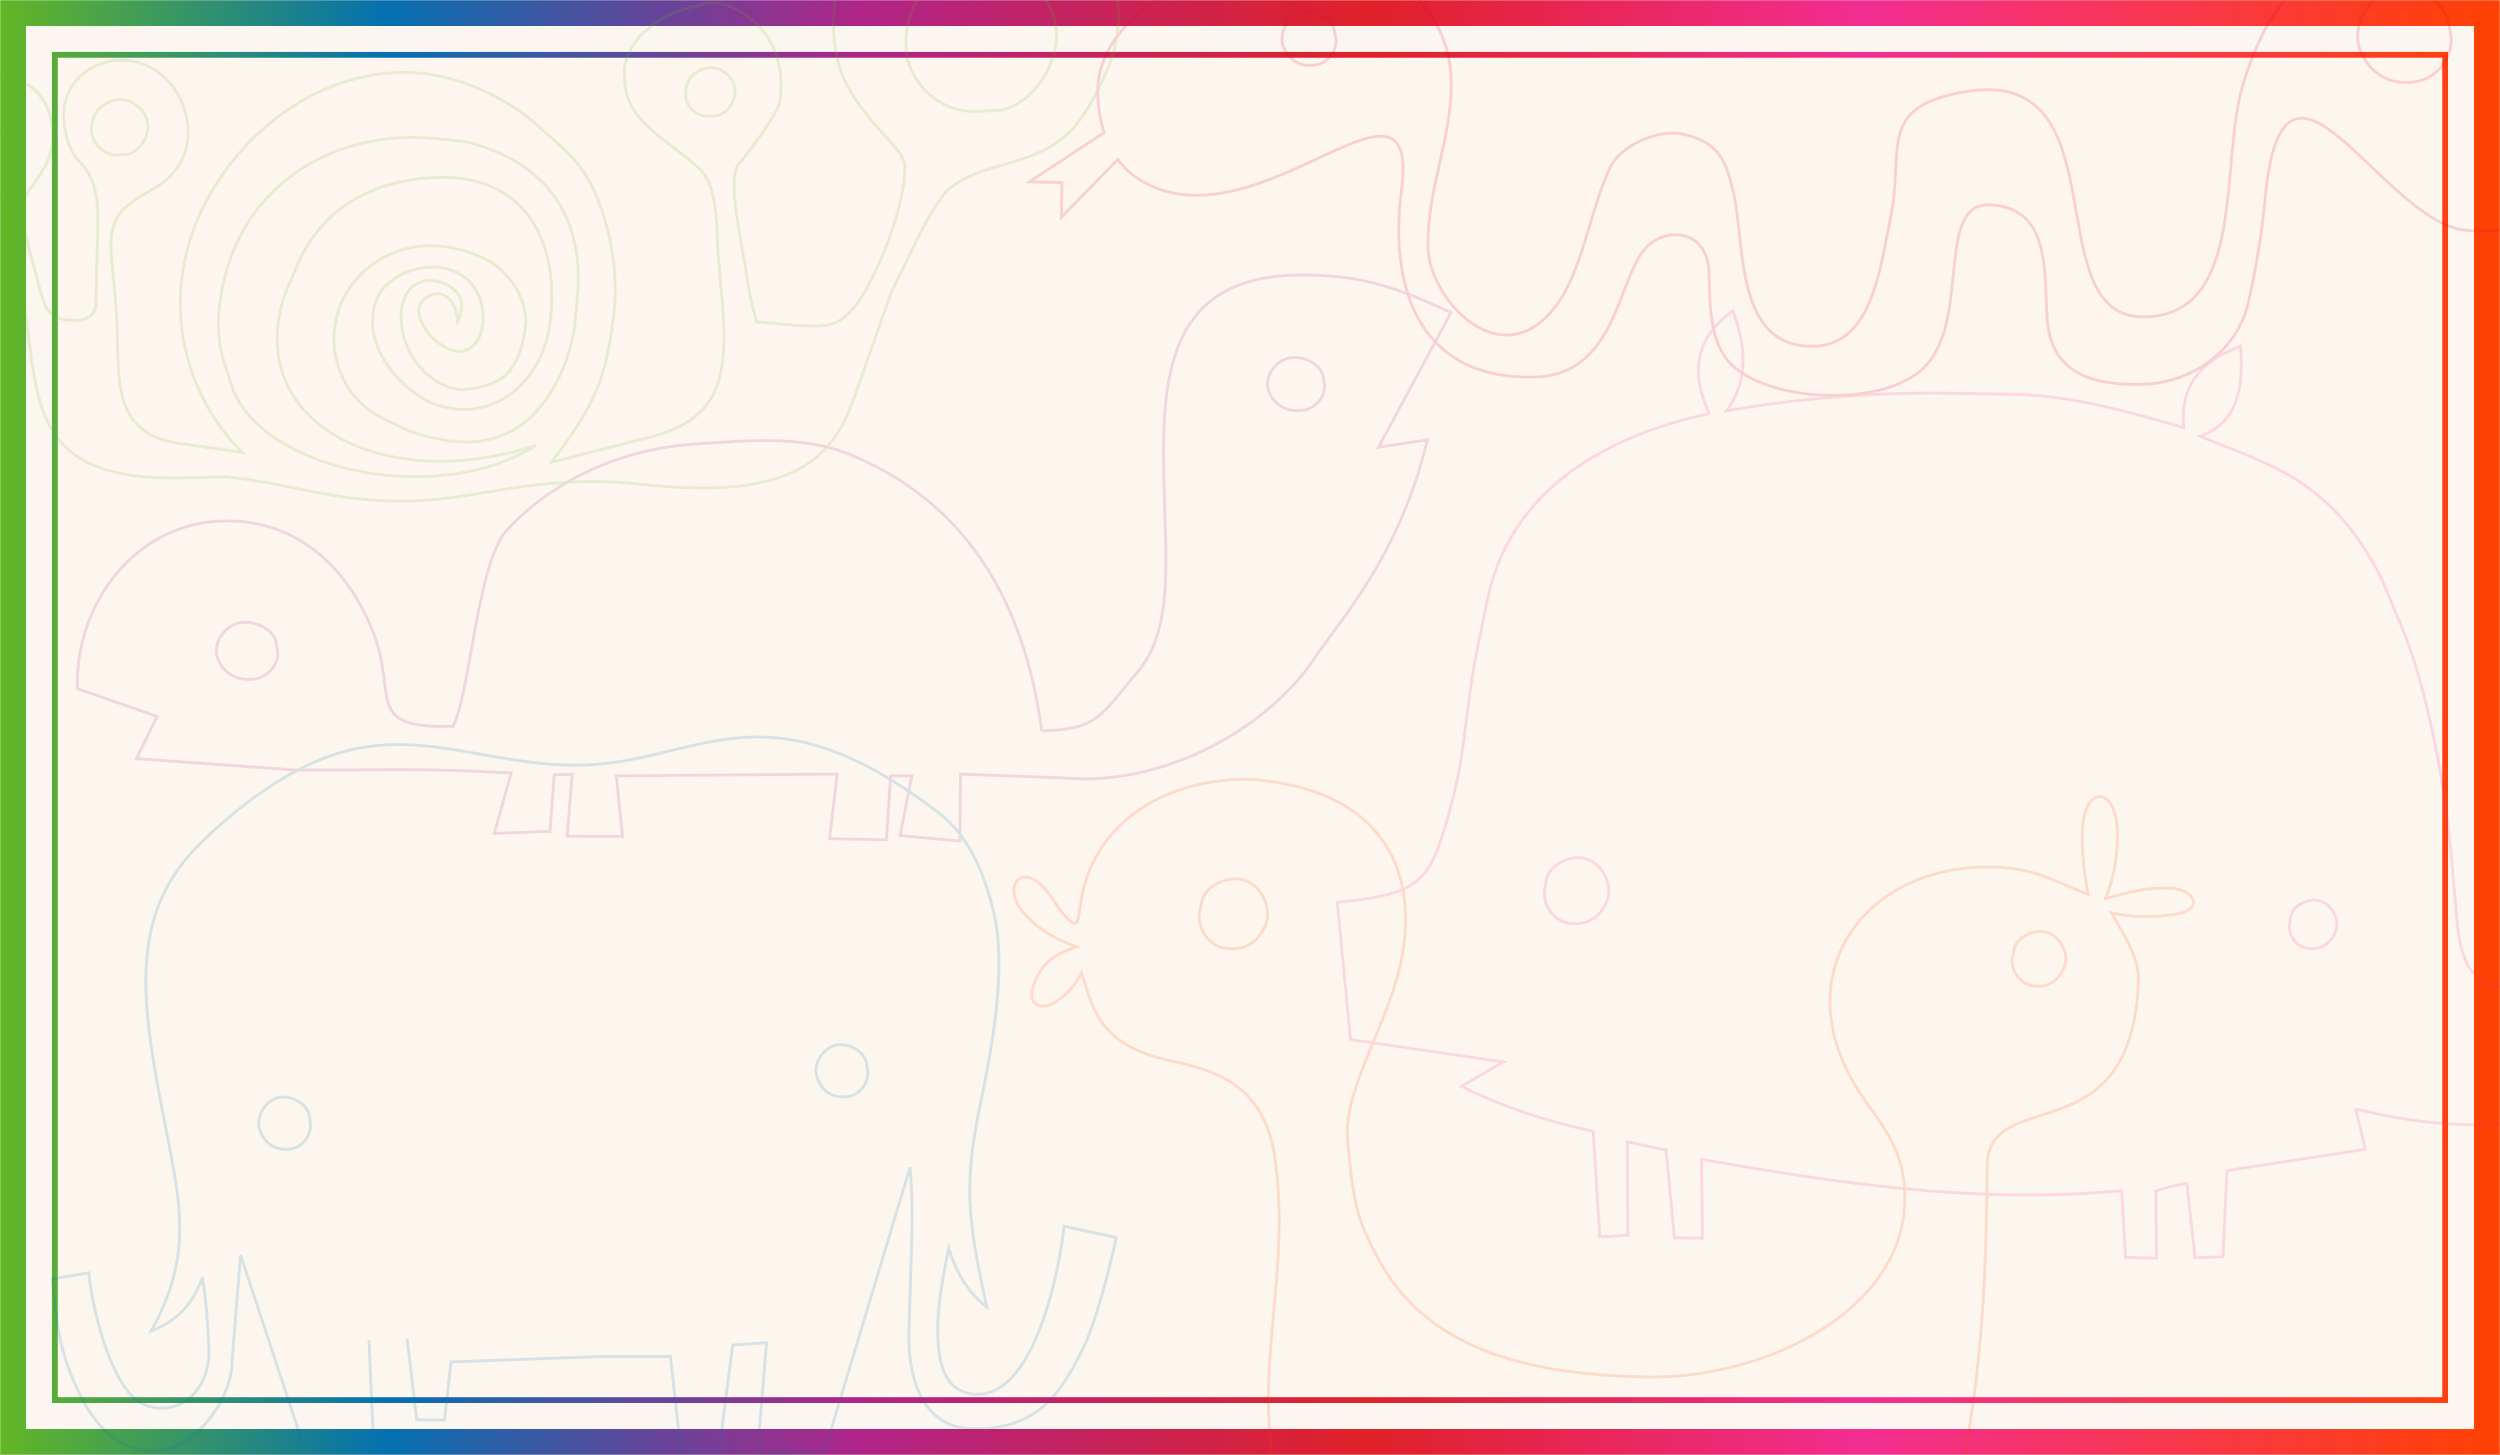 <?xml version="1.0" encoding="UTF-8" standalone="no"?>
<svg width="866px" height="504px" viewBox="0 0 866 504" version="1.1" xmlns="http://www.w3.org/2000/svg" xmlns:xlink="http://www.w3.org/1999/xlink">
    <!-- Generator: Sketch 41 (35326) - http://www.bohemiancoding.com/sketch -->
    <title>certificado</title>
    <desc>Created with Sketch.</desc>
    <defs>
        <linearGradient x1="0%" y1="50%" x2="100%" y2="50%" id="linearGradient-1">
            <stop stop-color="#66B821" offset="0%"></stop>
            <stop stop-color="#0470B0" offset="15.83%"></stop>
            <stop stop-color="#B02488" offset="34.608%"></stop>
            <stop stop-color="#E02128" offset="54.676%"></stop>
            <stop stop-color="#F22D92" offset="74.277%"></stop>
            <stop stop-color="#FF4100" offset="100%"></stop>
        </linearGradient>
        <rect id="path-2" x="0" y="0" width="866" height="504"></rect>
        <filter x="-50%" y="-50%" width="200%" height="200%" filterUnits="objectBoundingBox" id="filter-3">
            <feOffset dx="0" dy="2" in="SourceAlpha" result="shadowOffsetOuter1"></feOffset>
            <feGaussianBlur stdDeviation="2" in="shadowOffsetOuter1" result="shadowBlurOuter1"></feGaussianBlur>
            <feComposite in="shadowBlurOuter1" in2="SourceAlpha" operator="out" result="shadowBlurOuter1"></feComposite>
            <feColorMatrix values="0 0 0 0 0   0 0 0 0 0   0 0 0 0 0  0 0 0 0.5 0" type="matrix" in="shadowBlurOuter1"></feColorMatrix>
        </filter>
        <mask id="mask-4" maskContentUnits="userSpaceOnUse" maskUnits="objectBoundingBox" x="0" y="0" width="866" height="504" fill="white">
            <use xlink:href="#path-2"></use>
        </mask>
        <mask id="mask-5" maskContentUnits="userSpaceOnUse" maskUnits="objectBoundingBox" x="0" y="0" width="866" height="504" fill="white">
            <use xlink:href="#path-2"></use>
        </mask>
        <mask id="mask-6" maskContentUnits="userSpaceOnUse" maskUnits="objectBoundingBox" x="0" y="0" width="866" height="504" fill="white">
            <use xlink:href="#path-2"></use>
        </mask>
        <mask id="mask-7" maskContentUnits="userSpaceOnUse" maskUnits="objectBoundingBox" x="0" y="0" width="866" height="504" fill="white">
            <use xlink:href="#path-2"></use>
        </mask>
        <rect id="path-8" x="0" y="0" width="866" height="504"></rect>
    </defs>
    <g id="Page-1" stroke="none" stroke-width="1" fill="none" fill-rule="evenodd">
        <g id="certificado">
            <g id="Rectangle-3-Copy-7">
                <use fill="black" fill-opacity="1" filter="url(#filter-3)" xlink:href="#path-2"></use>
                <use stroke="#FBF6EF" mask="url(#mask-4)" stroke-width="10" fill="#FCF6EF" fill-rule="evenodd" xlink:href="#path-2"></use>
                <use stroke="url(#linearGradient-1)" mask="url(#mask-5)" stroke-width="40" xlink:href="#path-2"></use>
                <use stroke="#FBF6EF" mask="url(#mask-6)" stroke-width="36" xlink:href="#path-2"></use>
                <use stroke="url(#linearGradient-1)" mask="url(#mask-7)" stroke-width="18" xlink:href="#path-2"></use>
            </g>
            <g id="Group-48" opacity="0.15">
                <mask id="mask-9" fill="white">
                    <use xlink:href="#path-8"></use>
                </mask>
                <g id="Mask"></g>
                <g mask="url(#mask-9)">
                    <g transform="translate(-18, -35)">
                        <g id="porco" transform="translate(481, 142)">
                            <g id="Layer_1" stroke="#F22B92">
                                <path d="M129.091,36.292 C87.732,45.042 59.365,66.634 52.375,100.232 L48.842,117.209 C43.498,142.867 45.884,154.62 35.802,184.855 C30.819,199.803 23.928,203.366 0.243,205.533 L4.815,253.109 L57.682,260.875 L43.191,269.318 C56.811,276.091 72.043,281.287 88.885,284.9 L91.165,321.472 L100.852,320.884 L100.709,288.481 L114.123,291.42 L117.022,321.757 L126.723,321.914 L126.425,294.629 C172.436,302.613 220.978,310.243 271.947,305.442 L273.302,328.562 L284,328.844 L283.791,305.642 C284.755,305.01 292.93,302.934 294.557,302.961 L297.349,328.689 L307.026,328.329 L308.415,298.477 L356.31,291.1 L353.075,277.287 C353.684,276.626 377.555,285.62 417.605,281.724 L420.377,239.922 C400.677,231.896 391.143,238.265 388.259,213.723 L386.104,189.205 C384.008,165.395 377.786,131.217 368.935,110.119 L361.742,92.972 C344.066,58.541 323.128,54.125 299.059,44.107 C312.231,39.528 314.234,27.287 313.109,12.911 C300.321,17.715 291.987,25.816 293.463,41.147 C277.037,36.471 255.509,29.93 234.511,29.585 L211.67,29.208 C181.294,28.707 152.303,32.213 135.111,35.294 C142.313,25.429 142.255,13.7 137.234,0.688 C126.37,8.568 121.327,19.289 129.091,36.292 M339.826,204.867 C344.4,205.595 347.614,211.256 346.139,215.45 C344.602,219.804 341.072,222.283 336.182,221.504 C332.465,220.905 329.492,216.86 330.088,213 L330.444,210.706 C330.999,207.107 335.796,204.224 339.826,204.867 M85.259,190.201 C91.471,191.193 95.824,198.868 93.827,204.551 C91.744,210.463 86.955,213.824 80.324,212.763 C75.276,211.957 71.248,206.469 72.061,201.23 L72.539,198.118 C73.293,193.244 79.798,189.331 85.259,190.201" id="Shape"></path>
                            </g>
                        </g>
                        <g id="caracol-copy">
                            <g id="Layer_1" stroke="#66B821">
                                <path d="M273.596,203.419 C261.581,204.776 249.053,203.662 235.933,202.383 C221.059,200.932 207.118,202.32 194.04,204.312 C182.163,206.121 169.368,208.607 158.462,208.616 C131.935,208.632 119.894,202.546 96.294,200.179 L81.417,200.532 C19.824,202.001 33.93,165.175 22.977,122.797 L19.854,107.398 C17.964,98.087 2.015,95.737 0.201,80.765 C-0.184,77.616 1.043,74.5 2.015,71.169 C3.662,65.535 9.522,61.754 17.002,61.451 C27.123,61.04 34.242,68.483 35.746,76.636 C37.733,87.439 34.041,92.92 27.643,101.466 C24.348,105.871 25.779,112.605 28.019,120.968 L31.789,135.032 C33.044,139.703 34.219,144.751 40.305,145.699 C44.721,146.387 51.07,146.298 51.213,140.231 L51.738,118.115 C51.978,108.08 52.857,97.706 45.006,90.482 C42.301,87.995 40.249,80.782 40.057,76.036 C39.533,63.069 50.642,54.605 62.768,56.026 C73.992,57.342 82.648,67.569 83.165,80.288 C83.504,88.671 78.728,95.589 73.275,99.053 C68.642,101.997 64.323,103.871 60.443,107.876 C56.902,111.527 56.022,117.566 56.597,123.885 L58.159,140.891 C60.081,161.876 54.149,184.993 80.235,188.637 L101.765,191.644 C79.514,169.058 72.413,133.152 91.481,101.031 C106.142,76.34 133.248,57.942 163.101,60.302 C177.509,61.441 194.058,69.09 204.635,78.86 C209.697,83.539 216.48,88.78 220.293,94.708 C228.125,106.866 232.7,127.023 230.616,144.042 C227.663,168.143 223.531,175.507 209.151,195.076 L244.404,186.113 C257.024,182.324 265.862,176.888 268.141,161.424 C268.934,156.085 268.864,151.978 268.704,147.991 L268.64,146.49 C268.241,136.564 266.87,127.982 266.516,118.538 C266.217,110.58 265.793,100.057 261.48,94.788 C258.332,90.948 250.143,85.441 245.685,81.697 C238.67,75.814 234.633,70.911 234.263,61.767 C233.794,50.196 242.884,43.556 251.619,39.282 C252.568,38.817 261.946,36.105 264.173,36.013 C272.035,35.695 279.952,42.242 283.31,47.035 C287.758,53.369 289.528,61.887 288.038,70.594 C287.343,74.659 275.517,90.212 274.394,91.176 C270.129,94.851 273.28,111.063 275.529,123.686 C276.924,131.522 277.771,138.918 280.128,146.522 C302.122,148.218 307.347,150.384 314.87,140.179 C322.236,130.175 331.93,105.055 331.423,92.677 C331.244,88.176 325.348,83.122 322.313,79.621 C309.993,65.388 305.539,56.439 307.005,36.347 C307.548,28.956 313.211,19.451 317.429,15.252 C327.726,5.013 347.694,0.882 364.127,0.216 C375.857,-0.263 391.156,6.65 396.522,15.149 C403.748,26.587 407.203,34.785 404.547,49.625 C402.877,58.975 394.434,75.002 388.647,80.632 C375.333,93.583 357.727,90.439 345.878,101.23 C343.673,103.236 337.512,113.927 336.184,116.893 L326.659,136.475 L313.981,172.483 C308.069,189.285 298.935,200.551 273.596,203.419 L273.596,203.419 Z M98.74,170.221 C111.315,199.383 171.344,210.124 203.632,189.265 C151.347,206.43 102.422,181.919 116.458,137.471 L121.004,126.831 C131.025,103.393 152.561,96.897 170.042,96.43 C197.899,95.679 212.314,116.292 208.549,146.778 C206.225,165.607 190.781,181.528 170.012,175.539 C160.675,172.851 142.633,157.328 148.018,139.901 C150.753,131.025 162.159,126.517 170.695,127.693 C193.824,130.888 187.145,169.398 168.183,152.398 C165.54,150.028 161.876,144.127 163.463,140.683 C165.932,135.339 175.359,133.967 176.547,146.215 C181.543,135.762 171.298,132.647 168.83,132.304 C149.942,129.676 154.049,166.776 177.606,170.029 C192.046,169.033 197.855,163.895 200.024,148.191 C201.185,139.744 194.875,129.004 186.228,124.778 C170.833,117.261 152.737,118.227 140.745,132.533 C128.877,146.697 131.861,170.991 151.044,180.144 L159.623,184.24 C175.094,189.679 190.073,190.316 201.497,179.795 C208.774,173.095 215.202,161.417 217.03,148.109 L217.983,138.43 C220.01,117.825 213.914,92.428 178.839,83.973 L168.5,82.977 C136.129,79.856 105.004,96.646 96.132,129.986 C93.388,140.297 92.536,150.654 95.618,160.369 L98.74,170.221 L98.74,170.221 Z M383.956,46.191 C383.372,31.691 367.241,19.689 353.909,22.793 C340.044,26.022 331.221,36.128 331.85,51.615 C332.32,63.404 343.631,74.076 355.622,73.589 L362.766,73.297 C373.945,72.837 384.477,58.94 383.956,46.191 L383.956,46.191 Z M272.614,66.24 C272.421,61.481 267.126,57.537 262.751,58.559 C258.199,59.618 255.304,62.937 255.507,68.019 C255.668,71.891 259.379,75.393 263.314,75.234 L265.659,75.137 C269.327,74.986 272.784,70.424 272.614,66.24 L272.614,66.24 Z M69.238,78.404 C69.023,72.97 62.969,68.469 57.97,69.636 C52.775,70.843 49.466,74.633 49.703,80.439 C49.88,84.862 54.119,88.861 58.615,88.675 L61.291,88.568 C65.484,88.399 69.431,83.185 69.238,78.404 L69.238,78.404 Z M23.784,84.601 C23.672,81.855 20.613,79.581 18.087,80.168 C15.46,80.783 13.79,82.697 13.907,85.631 C13.999,87.863 16.137,89.888 18.411,89.796 L19.767,89.738 C21.886,89.653 23.882,87.02 23.784,84.601 L23.784,84.601 Z" id="Shape"></path>
                            </g>
                        </g>
                        <g id="tartaruga-copy" transform="translate(44, 130)">
                            <g id="Layer_1" stroke="#B02488">
                                <path d="M334.867,158.176 C354.593,157.689 355.431,152.653 368.118,137.678 C378.989,124.847 378.204,105.274 377.527,82.85 C376.335,43.67 373.762,1.523 422.532,0.315 C447.007,-0.29 460.42,5.89 476.622,13.282 L451.513,59.912 L468.425,57.368 C458.989,97.458 437.963,120.114 429.204,133.24 C415.928,153.141 385.846,173.976 350.71,174.844 L334.012,174.147 L306.729,173.176 L306.513,196.319 L285.789,194.445 L289.871,173.762 L282.499,173.742 L281.087,195.905 L261.363,195.549 L263.983,173.154 L187.481,173.762 L189.649,194.763 L170.45,194.652 L172.216,173.225 L166.007,173.362 L164.517,192.988 L145.205,193.679 L151.085,172.782 C118.452,170.983 110.791,171.806 76.734,171.766 L21.258,167.786 L28.431,153.146 L0.844,143.576 C-0.283,115.603 19.813,86.237 51.264,85.46 C78.609,84.785 95.441,103.807 103.349,124.213 C111.85,146.135 99.598,157.399 130.875,156.625 C136.874,145.846 139.182,99.91 149.617,88.575 C163.195,73.825 185.917,60.663 214.742,58.82 C232.521,57.685 252.203,55.424 269.739,62.962 C298.579,75.355 327.19,100.968 334.867,158.176 M413.519,40.577 C415.426,45.316 419.702,47.978 425.562,47.071 C430.019,46.38 433.519,41.928 432.738,37.725 L432.276,35.224 C431.553,31.31 425.75,28.212 420.927,28.957 C415.444,29.803 411.678,36.02 413.519,40.577 M49.439,133.164 C51.494,138.263 56.098,141.127 62.394,140.152 C67.19,139.409 70.955,134.619 70.12,130.096 L69.621,127.409 C68.843,123.195 62.602,119.866 57.411,120.665 C51.515,121.576 47.462,128.263 49.439,133.164" id="Shape"></path>
                            </g>
                        </g>
                        <g id="elefante-copy" transform="translate(36, 290)">
                            <g id="Layer_1" stroke="#0570B0">
                                <path d="M109.809,209.295 L111.32,243.556 L86.671,244.369 L65.335,179.776 L63.634,200.84 L62.392,216.675 C62.211,230.702 48.564,247.783 35.365,247.613 C21.134,247.43 13.443,236.69 8.153,224.847 C2.549,212.29 1.502,203.384 0.115,188.036 L12.762,185.886 C13.926,197.504 18.872,218.084 26.553,227.288 C36.294,238.964 55.142,231.486 54.349,212.021 C53.971,202.742 53.314,194.848 52.129,187.416 C49.068,196.549 43.161,202.762 34.41,206.049 C50.497,176.5 43.582,159.307 36.69,121.46 C30.022,84.839 29.006,58.937 51.878,36.648 C61.298,27.467 73.992,17.133 88.08,10.284 C121.492,-5.964 146.549,9.693 180.606,10.058 C223.461,10.516 245.455,-21.049 307.647,26.961 C317.636,34.673 323.419,48.288 326.521,62.453 C330.364,79.989 326.277,105.337 321.504,127.941 C315.512,156.308 317.627,168.97 323.785,197.724 C317.754,193.1 313.372,186.335 310.637,177.425 C308.564,187.034 306.952,197.044 306.856,204.513 C306.734,213.986 307.647,227.819 320.533,227.984 C340.656,228.245 349.201,184.045 350.571,169.796 L368.656,173.681 C365.89,186.778 362.119,200.288 357.993,210.45 C350.166,226.086 342.839,240.253 319.049,239.946 C301.968,239.726 296.301,223.223 296.853,205.715 L297.426,187.755 C297.922,172.08 298.345,161.601 297.236,149.371 L267.668,247.559 L244.308,248.967 L247.527,210.111 L235.802,210.953 L231.096,247.272 L217.819,247.291 L214.249,214.92 L190.22,214.896 L138.236,216.776 L135.968,236.927 L126.305,236.805 L123.07,208.806 M272.2,106.925 C267.193,107.56 263.518,113.53 264.992,118.073 C266.523,122.795 270.288,125.566 275.634,124.885 C279.701,124.368 283.062,120.121 282.536,115.962 L282.223,113.489 C281.732,109.618 276.602,106.368 272.2,106.925 M79.153,125.073 C74.146,125.706 70.469,131.676 71.943,136.217 C73.476,140.941 77.239,143.711 82.587,143.032 C86.655,142.514 90.015,138.267 89.488,134.108 L89.175,131.635 C88.684,127.764 83.554,124.514 79.153,125.073" id="Shape"></path>
                            </g>
                        </g>
                        <g id="pato" transform="translate(369, 304)">
                            <g id="Layer_1" stroke="#FF4100">
                                <path d="M96.192,262.166 C99.958,272.817 113.126,288.129 120.06,296.542 C144.887,326.652 172.948,336.536 210.339,337.547 C249.879,338.61 283.872,323.423 302.009,301.83 C335.142,262.414 336.919,179.816 337.368,136.908 C335.634,105.079 387.439,133.193 389.741,71.036 C389.989,64.337 387.155,58.696 380.44,47.222 C387.525,48.96 394.785,48.727 402.078,47.775 C412.516,46.416 409.772,39.188 400.874,38.628 C392.151,38.392 386.728,39.921 378.359,42.288 C381.425,34.834 382.372,27.786 382.504,21.13 C382.879,2.754 370.187,1.832 370.287,20.527 C370.309,25.006 370.507,31.497 372.377,40.785 C360.988,36.584 354.536,31.762 339.731,31.364 C294.552,30.143 266.934,68.845 292.991,109.137 C300.165,120.227 309.245,128.964 308.79,146.533 L308.771,147.516 C307.769,185.853 258.952,209.093 218.518,208.001 C185.017,207.09 145.569,201.556 127.052,168.139 C118.437,152.588 117.883,147.169 115.828,126.265 C113.995,107.643 131.186,84.522 135.012,60.476 C139.487,32.348 128.024,4.295 81.941,0.923 C54.089,0.527 27.089,14.954 23.153,44.943 C22.536,49.644 22.462,53.169 18.154,48.567 C15.66,45.903 13.692,41.954 10.919,38.838 C2.686,29.579 -3.418,38.087 2.706,46.07 C6.72,51.301 13.252,56.031 21.981,58.933 C15.853,61.089 10.382,63.526 7.281,71.517 C3.966,80.053 10.609,81.128 15.114,77.752 C18.895,74.916 20.626,73.558 23.598,68.048 C27.625,79.449 28.83,92.88 54.257,98.373 C71.679,102.129 87.468,107.534 90.804,133.329 C96.849,180.152 78.73,212.787 96.192,262.166 M79.238,35.693 C85.732,37.146 89.855,45.572 87.383,51.471 C84.82,57.605 79.555,60.86 72.614,59.306 C67.335,58.127 63.429,52.04 64.605,46.543 L65.315,43.269 C66.411,38.152 73.528,34.421 79.238,35.693 M357.631,53.845 C362.711,54.984 365.937,61.576 364.009,66.197 C362.001,70.998 357.88,73.544 352.453,72.329 C348.324,71.405 345.261,66.64 346.185,62.336 L346.731,59.779 C347.594,55.764 353.159,52.849 357.631,53.845" id="Shape"></path>
                            </g>
                        </g>
                        <g id="cobra-copy" transform="translate(374, 16)">
                            <g id="Layer_1" stroke="#E00028">
                                <path d="M40.014,81.989 C36.542,80.037 33.58,77.445 31.2,74.247 L11.695,94.208 L11.87,82.229 L0.518,82.013 L26.444,64.935 C25.14,60.964 24.4,56.474 24.278,51.503 C23.585,22.601 63.324,6.707 87.637,3.742 C118.124,0.018 145.987,17.534 146.686,46.759 C147.164,66.633 138.175,84.687 138.657,104.779 C139.058,121.576 160.619,145.882 178.645,129.76 C191.85,117.948 193.499,94.722 201.788,76.892 C205.104,69.753 218.291,63.425 227.066,65.484 C239.095,68.306 241.847,73.917 244.636,86.506 C248.503,103.967 244.97,139.59 272.365,138.946 C292.436,138.473 295.206,112.197 298.842,94.692 C303.839,70.667 293.675,56.06 324.729,50.766 C380.038,41.334 348.506,129.694 387.102,128.785 C422.538,127.957 412.683,74.717 421.09,47.88 C431.329,15.209 445.891,1.479 489.585,0.451 C522.969,-0.333 554.176,21.456 555.019,56.747 C555.353,70.579 547.736,81.56 536.941,88.864 L564.46,113.88 L553.209,112.359 L551.505,124.214 L529.417,93.132 C519.523,97.806 508.161,99.838 498.043,98.759 C468.835,95.646 434.778,20.457 428.598,88.065 C427.479,100.292 425.527,111.913 422.722,124.131 C419.197,139.494 404.496,151.694 385.775,152.133 C366.999,152.578 354.443,147.164 353.16,129.614 C351.995,113.588 354.614,90.974 333.393,89.941 C313.471,88.966 327.835,132.793 308.797,147.823 C293.502,159.903 258.736,157.883 244.956,146.368 C236.886,139.623 236.254,127.911 236,113.623 C235.73,98.252 220.549,97.199 213.634,105.389 C204.202,116.558 203.679,148.955 175.547,149.616 C134.305,150.583 125.26,116.955 129.475,84.889 C136.111,34.44 80.322,104.675 40.014,81.989 M472.862,15.745 C463.984,17.642 458.319,28.809 461.671,36.64 C465.157,44.789 472.338,49.121 481.827,47.093 C489.045,45.541 494.416,37.485 492.82,30.189 L491.871,25.847 C490.385,19.045 480.678,14.075 472.862,15.745 M95.106,23.303 C89.973,24.401 86.706,30.847 88.641,35.371 C90.653,40.078 94.802,42.581 100.285,41.406 C104.452,40.511 107.553,35.857 106.631,31.645 L106.083,29.134 C105.226,25.211 99.617,22.338 95.106,23.303" id="Shape"></path>
                            </g>
                        </g>
                    </g>
                </g>
            </g>
        </g>
    </g>
</svg>